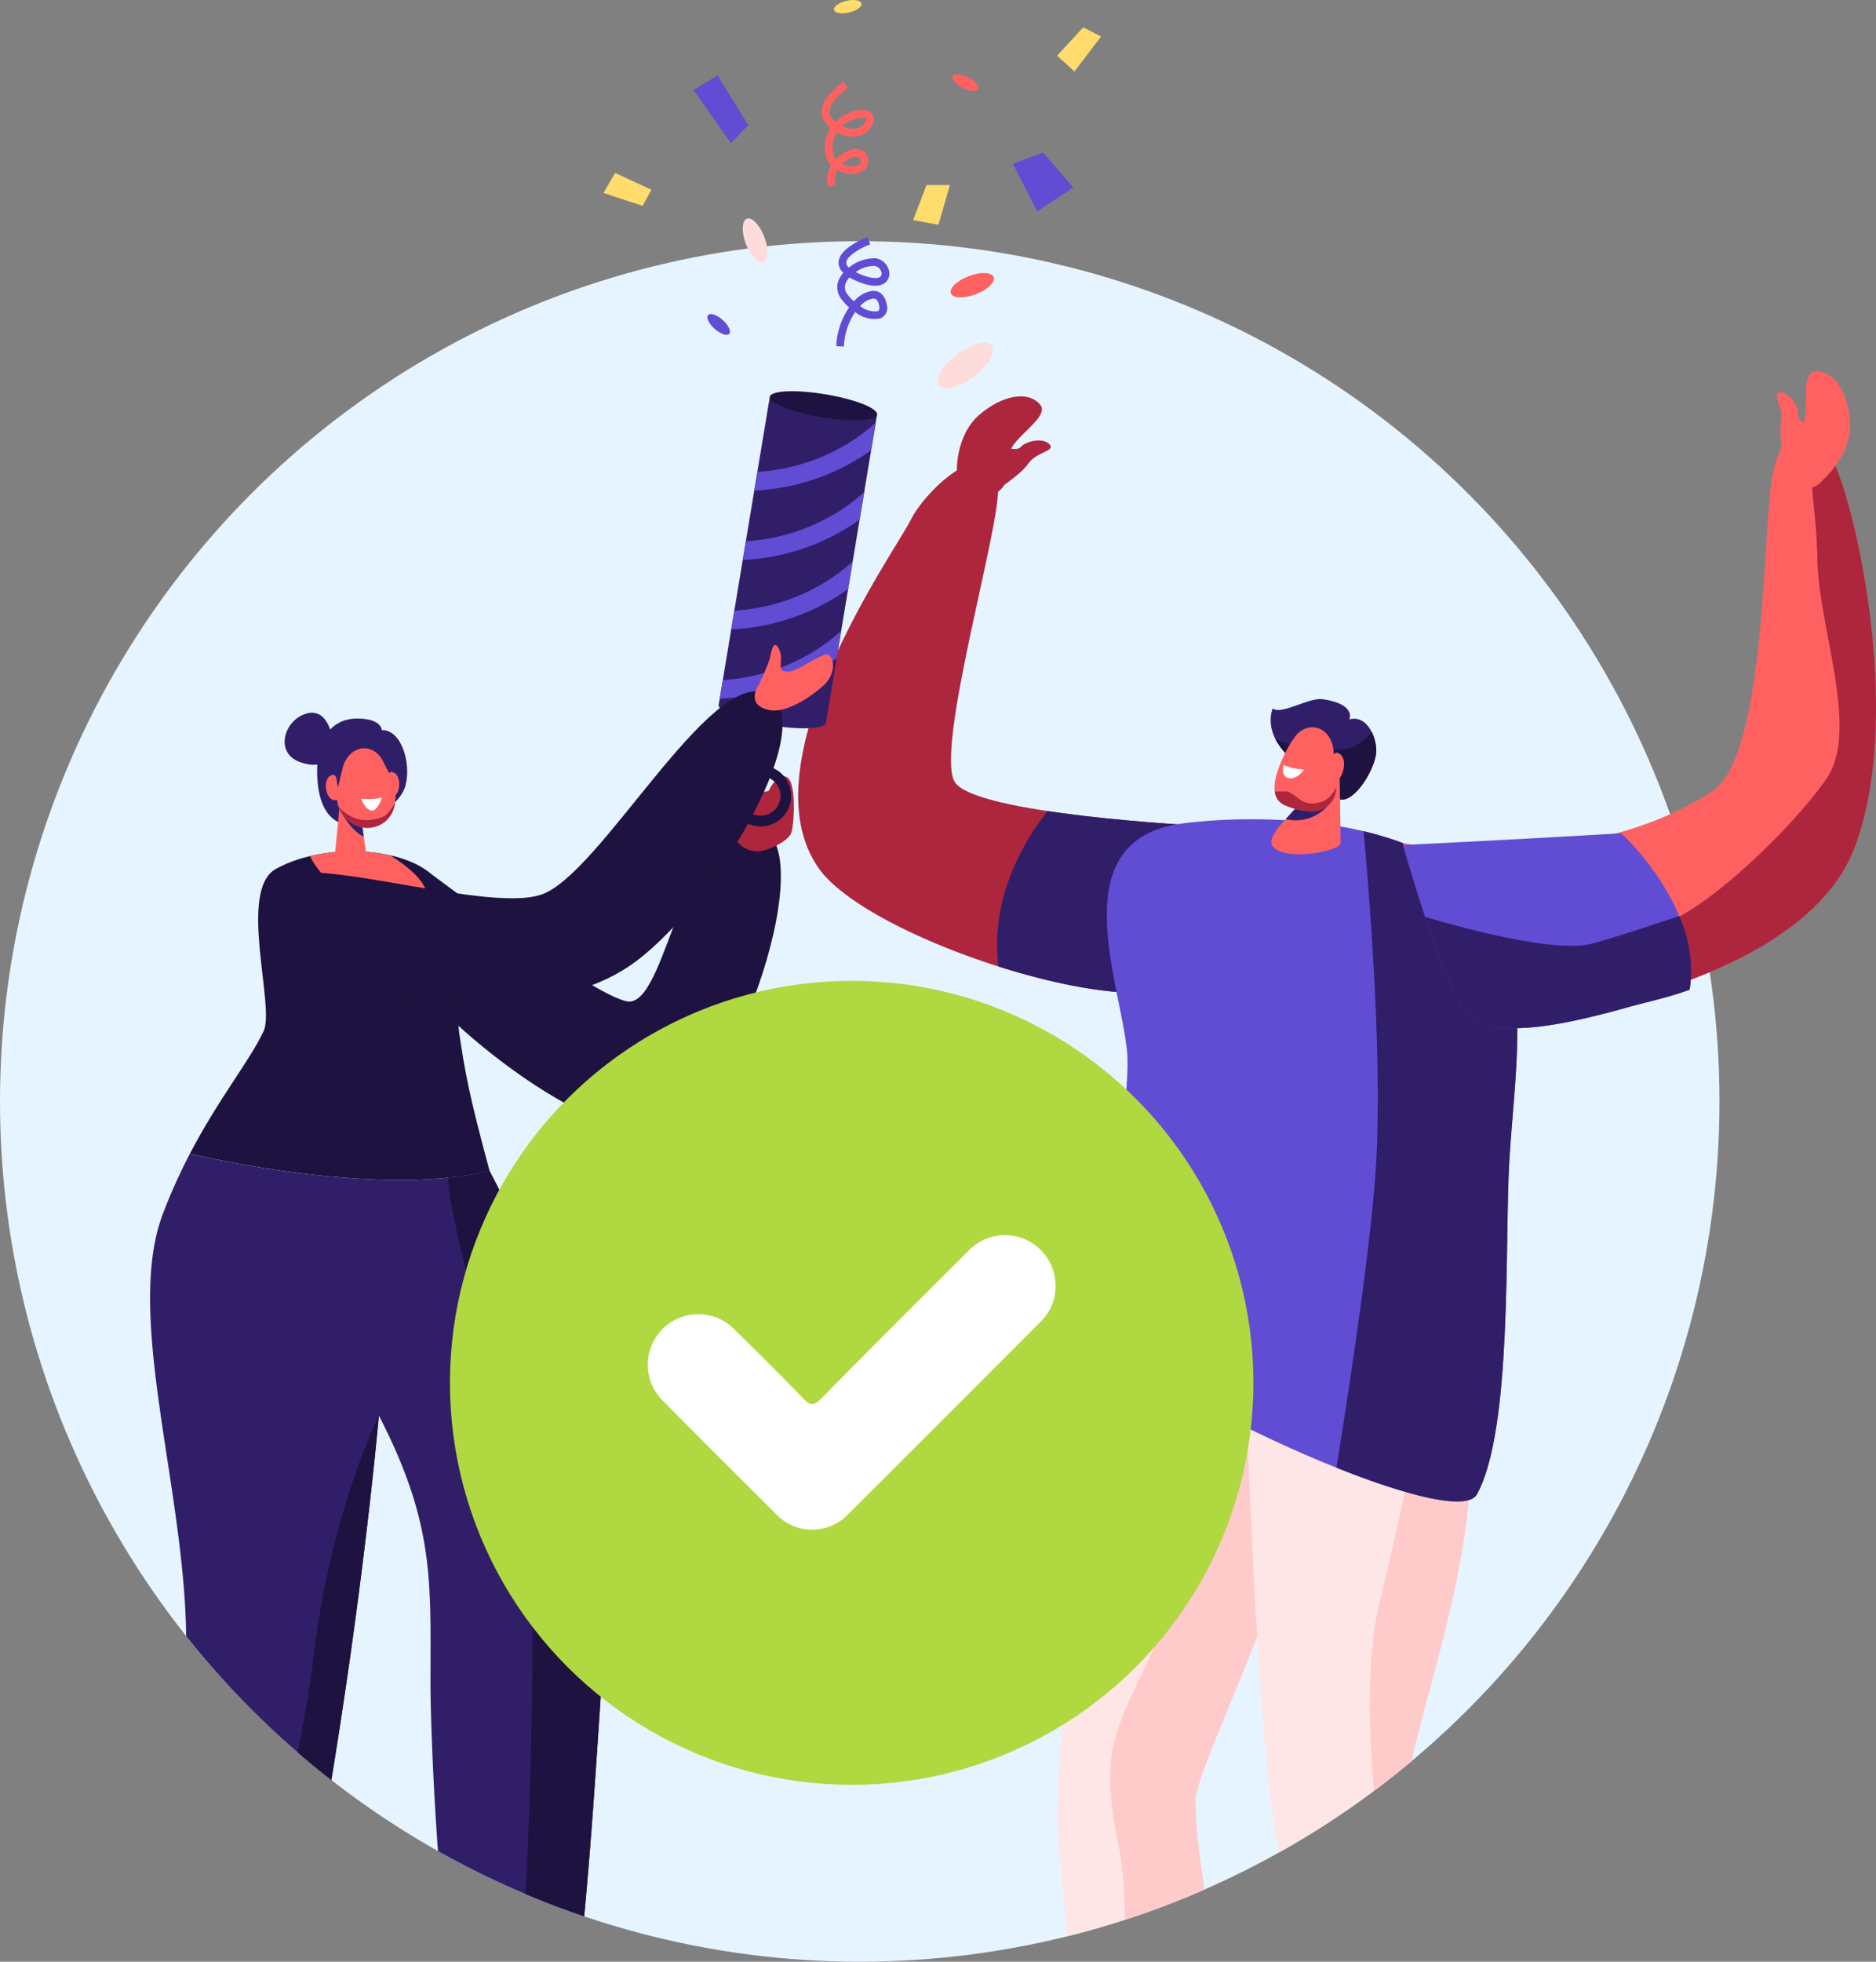 <svg xmlns="http://www.w3.org/2000/svg" xmlns:xlink="http://www.w3.org/1999/xlink" width="233.482" height="244" viewBox="0 0 233.482 244"><rect x="0" y="0" width="233.482" height="244" fill="#808080" stroke="none"/><defs><clipPath id="a"><circle cx="107" cy="107" r="107" transform="translate(-0.171 -0.158)" fill="none"/></clipPath><linearGradient id="b" x1="31.146" y1="-54.998" x2="32.477" y2="-54.998" gradientUnits="objectBoundingBox"><stop offset="0" stop-color="#614cd4"/><stop offset="1" stop-color="#ff8b85"/></linearGradient><linearGradient id="c" x1="31.239" y1="-54.984" x2="32.571" y2="-54.984" xlink:href="#b"/><linearGradient id="d" x1="31.335" y1="-54.97" x2="32.667" y2="-54.97" xlink:href="#b"/><linearGradient id="e" x1="31.43" y1="-54.956" x2="32.762" y2="-54.956" xlink:href="#b"/></defs><g transform="translate(-2000.828 -5078.116)"><g transform="translate(2001 5108.274)"><g clip-path="url(#a)"><ellipse cx="113.5" cy="114" rx="113.5" ry="114" transform="translate(-8.171 -6.158)" fill="#e6f4ff"/><g transform="translate(18.506 18.503)"><g transform="translate(80.661 0.637)"><path d="M2237.014,5540.836a39.437,39.437,0,0,1-1.661-4.55,4.265,4.265,0,0,0-3.31-2.48c-.968-.208-4.283-.527-4.838.212-.5.661,1.4,4.279.616,5.529-.341.544-6.694,3.688-6.624,6.266.033,1.206,14.035.755,16.29-.535C2238.667,5544.6,2238.228,5542.235,2237.014,5540.836Z" transform="translate(-2189.857 -5312.923)" fill="#311e69"/><path d="M2240.278,5459.32a96.631,96.631,0,0,0,2.217-19.477c-.049-12.073-2.534-20.257-2.59-28.055-.039-5.455,22.122-45.565,12.948-57.384s-22.617-5.031-22.617-5.031-8.869,56.981-7.422,67.654c1.059,7.808,2.263,32.016,4.62,44.144C2228.017,5464.178,2239.9,5461.2,2240.278,5459.32Z" transform="translate(-2190.45 -5237.113)" fill="#ffe6e6"/><path d="M2255.729,5356.147a18.784,18.784,0,0,0-4.8-4.436,262.143,262.143,0,0,1-9.185,32.711c-7.12,19.565-11.72,19.231-8.584,34.448,2.476,12.014-1.38,32.153-3.442,40.6.189,1.229.386,2.386.593,3.448.584,3.006,12.465.026,12.845-1.852a96.631,96.631,0,0,0,2.217-19.477c-.049-12.073-2.534-20.257-2.59-28.054C2242.743,5408.076,2264.9,5367.966,2255.729,5356.147Z" transform="translate(-2193.327 -5238.855)" fill="#ffcaca"/><path d="M2284.813,5540.836a39.483,39.483,0,0,1-1.661-4.55,4.265,4.265,0,0,0-3.31-2.48c-.968-.208-4.283-.527-4.839.212-.5.661,1.4,4.279.616,5.529-.341.544-6.693,3.688-6.623,6.266.033,1.206,14.034.755,16.29-.535C2286.467,5544.6,2286.028,5542.235,2284.813,5540.836Z" transform="translate(-2209.327 -5312.923)" fill="#311e69"/><path d="M2283.875,5464.215c.414-8.454,3.284-18.67,2.156-28.868-1.323-11.974-2.286-14.146-3.5-21.813-.85-5.363,14.465-41.61,3.673-51.379s-24.227-4.275-24.227-4.275,1.49,54.082,4.5,64.3c2.2,7.473,1.248,31.7,5.373,43.162C2272.875,5468.179,2283.78,5466.143,2283.875,5464.215Z" transform="translate(-2206.467 -5240.741)" fill="#ffe6e6"/><path d="M2295.343,5364.812a23.166,23.166,0,0,0-2.468-1.949,10.172,10.172,0,0,1,.146,2.022c-.334,9.7-3.009,19.732-5.184,29.1s-.836,27.759,2.007,37.959-2.007,14.883-4.683,22.241c-1.783,4.9,0,11.366,1.387,15.132,3.132-.3,6.413-1.389,6.465-2.441.414-8.454,3.284-18.67,2.156-28.868-1.323-11.973-2.286-14.146-3.5-21.813C2290.82,5410.828,2306.135,5374.58,2295.343,5364.812Z" transform="translate(-2215.606 -5243.397)" fill="#ffcaca"/><path d="M2218.218,5220.374s-28.043-1.421-30.425-5.456c-2.471-4.187,5.887-32.407,5.377-36.658-.862-7.19-8.931.175-10.9,4.181-1.821,3.708-20.775,30.178-11.332,43.315,5.51,7.667,30.984,16.521,41.71,15.3S2218.218,5220.374,2218.218,5220.374Z" transform="translate(-2168.318 -5166.973)" fill="#ad263d"/><g transform="translate(24.759 51.584)"><path d="M2235.233,5250.147s-10.224-.519-18.85-1.817c-2.413,3.01-7.248,10.3-6.124,19.331,7.355,2.334,14.762,3.694,19.406,3.163C2240.392,5269.6,2235.233,5250.147,2235.233,5250.147Z" transform="translate(-2210.093 -5248.33)" fill="#311e69"/></g><path d="M2242.589,5250.563c10.476-1.348,33.255-.959,39.245,12.555,3.884,8.762,2.007,18.961,1.377,29.642-.58,9.843.422,33.2-4.019,41.248-2.9,5.261-44.069-14.16-45.572-19.55s2.6-29.709,2.034-35.491C2234.809,5270.241,2227.444,5252.512,2242.589,5250.563Z" transform="translate(-2194.715 -5197.445)" fill="#614cd4"/><path d="M2284.726,5252.554c.533,5.74,2.349,26.861,1.585,40.942-.5,9.136-2.914,25.5-4.962,38.229,8.679,3.471,16.3,5.461,17.486,3.3,4.441-8.048,3.439-31.4,4.019-41.248.63-10.681,2.507-20.88-1.377-29.642C2298.636,5257.729,2292.017,5254.273,2284.726,5252.554Z" transform="translate(-2214.358 -5198.466)" fill="#311e69"/><g transform="translate(58.801 37.649)"><path d="M2277.327,5227.35s.893-1.922-3.358-2.515c-1.683-.235-5.173,2.026-6.172,1.145,0,0-1.488,3.121,2.567,6.492,3.1,2.581,3.975,4.39,5.8,4.817s4.332-3.7,4.508-5.848C2280.794,5229.973,2279.709,5226.709,2277.327,5227.35Z" transform="translate(-2267.53 -5224.818)" fill="#311e69"/><g transform="translate(0.575 4.079)"><path d="M2281.068,5234.245a5.245,5.245,0,0,0-.576-2.545,6.9,6.9,0,0,1-1.909,1.683c-1.627.937-6.7.87-10.082-.821a8.544,8.544,0,0,0,2.259,2.714c3.1,2.581,3.975,4.39,5.8,4.817S2280.892,5236.395,2281.068,5234.245Z" transform="translate(-2268.501 -5231.7)" fill="#1e1240"/></g><path d="M2276.193,5241.027l.115,8.345c-.34,1.1-7.2,2.25-8.48.314-.376-.567.1-1.57.939-2.554l4.809-5.282Z" transform="translate(-2267.599 -5231.42)" fill="#ff6161"/><path d="M2273.827,5244.208c1.274.172,3.02.385,3.02.385a5.467,5.467,0,0,1-2.862,2.794,5.245,5.245,0,0,1-3.3.27Z" transform="translate(-2268.816 -5232.716)" fill="#311e69"/><path d="M2275.681,5233.51l.34,4.771a2.917,2.917,0,0,1-2.858,2.9,8.061,8.061,0,0,1-3.5-.729c-1.222-.468-1.566-1.839-1.153-3.491a15.918,15.918,0,0,1,2.285-4.906C2272.271,5229.906,2275.232,5230.417,2275.681,5233.51Z" transform="translate(-2267.864 -5227.233)" fill="#ff6161"/><path d="M2279.421,5237.861a4.213,4.213,0,0,0,.293-.836c.137-.547.468-1.326,1.178-.724,1.033.876.142,3.747-1.264,3.629C2278.584,5239.843,2279.091,5238.531,2279.421,5237.861Z" transform="translate(-2272.204 -5229.407)" fill="#ff6161"/><path d="M2272.726,5239.226a7.873,7.873,0,0,1-2.535-.554s-.281.95.219,1.429S2272.091,5240.285,2272.726,5239.226Z" transform="translate(-2268.582 -5230.461)" fill="#fff"/><path d="M2269.713,5243.817c1.48.07,2.017,2.474,5.031,1.078a3.735,3.735,0,0,0,1.3-1.613l.008.1a2.917,2.917,0,0,1-2.858,2.9,8.071,8.071,0,0,1-3.5-.729,2.032,2.032,0,0,1-1.281-1.725A6.915,6.915,0,0,0,2269.713,5243.817Z" transform="translate(-2267.89 -5232.339)" fill="#ad263d"/></g><g transform="translate(19.698)"><path d="M2201.607,5170.953s-.308-4.735,2.847-7.408c2.8-2.373,6.007-3.023,7.525-1.206,1.265,1.515-3.505,4.09-3.768,5.95s.309,4.479-2.68,5.508C2203.312,5174.56,2201.187,5173.018,2201.607,5170.953Z" transform="translate(-2201.554 -5161.294)" fill="#ad263d"/><path d="M2208.654,5176.859s3.179-2.006,4.161-3.451,3.437-1.518,2.621-2.386-2.911-.418-3.59.352-3.1-.662-4.058.623S2207.018,5177.839,2208.654,5176.859Z" transform="translate(-2203.857 -5165.063)" fill="#ad263d"/></g></g><path d="M2087.81,5256.975s22.282,16.846,25.555,16.417c4.709-.617,6.469-22.4,15.453-21.673s-2.516,35.484-11.915,37.564-31.609-16.828-32.224-22.025S2087.81,5256.975,2087.81,5256.975Z" transform="translate(-2053.562 -5197.481)" fill="#1e1240"/><path d="M2154.82,5248.541c-.288-1.136.718-3.4,1.3-4.5s2.91-.981,3.04-1.266,1.2-2.356,2.312-1.582.84,5.888.453,6.911-3.179,2.405-4.451,2.239A3.25,3.25,0,0,1,2154.82,5248.541Z" transform="translate(-2082.139 -5193.129)" fill="#ad263d"/><g transform="translate(70.764)"><path d="M2157.988,5161.394l-6.363,38.32c-.131.786,2.752,1.92,6.438,2.531s6.78.472,6.91-.315l6.363-38.32Z" transform="translate(-2151.621 -5160.697)" fill="#311e69"/><path d="M2175.71,5163.132c-.13.787-3.225.928-6.911.315s-6.569-1.745-6.438-2.532,3.225-.927,6.911-.315S2175.841,5162.346,2175.71,5163.132Z" transform="translate(-2155.994 -5160.219)" fill="#1e1240"/><g transform="translate(0.131 3.906)"><path d="M2171.443,5168.963a24.482,24.482,0,0,1-11.959,3.969l-.386,2.325a27.183,27.183,0,0,0,13.708-4.437q.441-.294.844-.588l.568-3.423A22.673,22.673,0,0,1,2171.443,5168.963Z" transform="translate(-2154.798 -5166.809)" fill="url(#b)"/><path d="M2169.024,5183.527a24.473,24.473,0,0,1-11.959,3.97l-.386,2.324a27.182,27.182,0,0,0,13.708-4.437c.294-.2.575-.393.844-.588l.568-3.422A22.74,22.74,0,0,1,2169.024,5183.527Z" transform="translate(-2153.812 -5172.742)" fill="url(#c)"/><path d="M2166.606,5198.093a24.479,24.479,0,0,1-11.959,3.969l-.386,2.325a27.172,27.172,0,0,0,13.708-4.437q.441-.294.844-.588l.568-3.423A22.615,22.615,0,0,1,2166.606,5198.093Z" transform="translate(-2152.827 -5178.674)" fill="url(#d)"/><path d="M2166.962,5210.5a22.741,22.741,0,0,1-2.774,2.154,24.468,24.468,0,0,1-11.959,3.969l-.386,2.324a27.182,27.182,0,0,0,13.707-4.437c.295-.2.575-.393.844-.588Z" transform="translate(-2151.842 -5184.607)" fill="url(#e)"/></g></g><path d="M2077.887,5296.545c-2.625-9.69-3.05-12.292-3.778-17.1-.792-5.234,4.035-6.838,1.848-12.033-.631-1.5-3.464-4.45-3.813-5.554-1.72-5.444-14.054-6.711-20.875-2.887-4.754,2.666-.068,17.085-1.509,20.165-1.728,3.691-5.562,8.326-9.182,15.253C2046.811,5295.807,2065.267,5299.478,2077.887,5296.545Z" transform="translate(-2035.626 -5199.545)" fill="#1e1240"/><g transform="translate(19.926 57.201)"><path d="M2074.3,5264.326c4.112.4,6.562.147,6.062-2.348-.33-1.642-2.348-3.311-4.528-4.711a22.058,22.058,0,0,0-9.994.08C2066.442,5259.007,2070.779,5263.98,2074.3,5264.326Z" transform="translate(-2065.844 -5256.732)" fill="#ff6161"/></g><path d="M2088.786,5381.084c2.247-29.136-14.226-58.4-14.3-58.682-12.62,2.933-31.075-.738-37.309-2.153a68.372,68.372,0,0,0-3.375,7.509c-5.693,15.065,6.178,42.917,2.006,63.119-3.843,18.609-.307,49.122,1.743,52.441,1.757,2.613,4.407,3.523,7.062-.925,4-6.69,12.385-50.438,16.091-89.577,7.012,13.633,6.418,20.722,6.418,33.565,0,5.079,1.071,42.538,6.982,56.566,1.112,2.64,3.378,1.943,5.118,1.474C2085.582,5442.705,2087.344,5399.766,2088.786,5381.084Z" transform="translate(-2032.223 -5225.402)" fill="#311e69"/><path d="M2114.268,5382.564c2.247-29.136-14.226-58.4-14.3-58.681a40.571,40.571,0,0,1-5.181.828h0c.13,6.594,8.976,34.9,10.009,42.566s.294,38.92-.737,52.927c-.871,11.818-3.763,19.123-.958,26.076a15.785,15.785,0,0,0,1.6-.378C2111.064,5444.185,2112.827,5401.245,2114.268,5382.564Z" transform="translate(-2057.706 -5226.883)" fill="#1e1240"/><g transform="translate(16.747 39.986)"><path d="M2075.351,5230.346s.013-1.406-2.991-1.441-5.279,2.21-5.041,7.275,2.719,6.083,4.412,5.941,5.932-2.232,6.6-4.992S2077.767,5230.276,2075.351,5230.346Z" transform="translate(-2063.258 -5228.182)" fill="#311e69"/><path d="M2081.946,5241.691a3.385,3.385,0,0,0,.075-.7c.006-.451.121-1.119.785-.779.965.493.8,2.892-.321,3.059C2081.657,5243.389,2081.812,5242.274,2081.946,5241.691Z" transform="translate(-2069.18 -5232.749)" fill="#ff6161"/><path d="M2071.635,5246.53l-.663,6.913c-.1,1.139,2.457,4.3,4.375,3.008.561-.379,0-2-.4-3.226l-.859-6.057Z" transform="translate(-2064.752 -5235.361)" fill="#ff6161"/><path d="M2075.2,5251.661c-1.447-.579-2.752-2.931-2.752-2.931l2.364.2Z" transform="translate(-2065.356 -5236.257)" fill="#311e69"/><path d="M2072.2,5237.463l-.638,2.621a3.99,3.99,0,0,0,2.734,4.828,3.421,3.421,0,0,0,4.364-2.878c.437-2.155-.952-4.162-1.428-5.192C2076.147,5234.492,2073.156,5234.5,2072.2,5237.463Z" transform="translate(-2064.947 -5230.728)" fill="#ff6161"/><path d="M2070.645,5242.274a3.353,3.353,0,0,1-.12-.7c-.036-.449-.192-1.109-.833-.729-.931.554-.612,2.938.513,3.032C2071.041,5243.949,2070.815,5242.847,2070.645,5242.274Z" transform="translate(-2064.01 -5233)" fill="#ff6161"/><path d="M2076.531,5245.632a7.822,7.822,0,0,0,2.579-.123,3.113,3.113,0,0,1-.857,1.494C2077.684,5247.391,2076.978,5246.776,2076.531,5245.632Z" transform="translate(-2067.018 -5234.946)" fill="#fff"/><path d="M2074.767,5248.714a5.228,5.228,0,0,0,2.858-.543,5.387,5.387,0,0,0,1.216-1.609c-.007.04-.01.08-.018.119a3.422,3.422,0,0,1-4.364,2.878,3.831,3.831,0,0,1-2.617-2.482A4.95,4.95,0,0,0,2074.767,5248.714Z" transform="translate(-2065.108 -5235.375)" fill="#ad263d"/><path d="M2066.479,5231.218s-.423-4.2-3.243-3.439-4.088,4.905-.817,6.062S2066.865,5232.8,2066.479,5231.218Z" transform="translate(-2060.479 -5227.686)" fill="#311e69"/></g><path d="M2059.031,5405.983c-1.339,12.028-10.18,46.466-10.721,61.692a6.543,6.543,0,0,0,2.854-2.9c4-6.69,12.385-50.438,16.091-89.577C2067.254,5375.2,2061.1,5387.442,2059.031,5405.983Z" transform="translate(-2038.776 -5247.784)" fill="#1e1240"/><path d="M2056.487,5247.41c1.766-5.343,26.951,3.64,34.281,1.05s20.9-28.068,27.94-25.011-5.834,25.535-16.188,33.311c-8.883,6.67-22.609,5.38-29.982,3.545S2054.549,5253.276,2056.487,5247.41Z" transform="translate(-2042.012 -5185.871)" fill="#1e1240"/><path d="M2099.231,5528.016c.419-2.514-1.78-10.727-1.47-11.939.377-1.474,11.593-1.681,12.292-1.047,1.3,1.174-1.175,9.726-.14,11.521.452.782,9.38,2.094,9.379,7.083,0,1.758-19.713.848-19.713.848A22.875,22.875,0,0,1,2099.231,5528.016Z" transform="translate(-2058.906 -5304.603)" fill="#965242"/><path d="M2037.7,5528.016c.638-2.514-.844-10.727-.427-11.939.505-1.474,11.74-1.681,12.384-1.047,1.194,1.174-2.025,9.726-1.146,11.521.384.782,9.2,2.094,8.76,7.083-.154,1.758-19.786.848-19.786.848A22.71,22.71,0,0,1,2037.7,5528.016Z" transform="translate(-2034.249 -5304.603)" fill="#965242"/><path d="M2159.7,5218.408a31.119,31.119,0,0,0,1.3-3.007c.235-.819.482-2.853,1.2-1.445s-.367,2.628.8,2.813,2.446-1,4.819-2.066c1.095-.494,1.924,2.106-.21,3.944-2.542,2.19-5.03,3.212-6.51,2.936C2157.9,5220.988,2159.7,5218.408,2159.7,5218.408Z" transform="translate(-2083.943 -5181.911)" fill="#ff6161"/><g transform="translate(72.204 46.542)"><path d="M2157.842,5246.331a3.792,3.792,0,1,1,3.792-3.792A3.8,3.8,0,0,1,2157.842,5246.331Zm0-6.257a2.465,2.465,0,1,0,2.465,2.465A2.468,2.468,0,0,0,2157.842,5240.074Z" transform="translate(-2154.05 -5238.747)" fill="#1e1240"/></g></g></g></g><g transform="translate(2075.94 5078.116)"><path d="M2157.073,5127.141c.567,1.5,1.541,2.512,2.175,2.272s.689-1.648.122-3.144-1.541-2.512-2.175-2.271S2156.505,5125.646,2157.073,5127.141Z" transform="translate(-2139.352 -5096.791)" fill="#ffdcdc"/><path d="M2201.994,5095.4c.866.436,1.718.492,1.9.125s-.368-1.019-1.233-1.455-1.718-.492-1.9-.125S2201.128,5094.965,2201.994,5095.4Z" transform="translate(-2157.292 -5084.465)" fill="#ff6161"/><path d="M2200.013,5151.471c-1.809,1.369-2.8,3.1-2.223,3.87s2.519.279,4.328-1.091,2.8-3.1,2.223-3.871S2201.823,5150.1,2200.013,5151.471Z" transform="translate(-2156.029 -5107.402)" fill="#ffdcdc"/><path d="M2150.162,5145.868c.726.643,1.536.914,1.808.606s-.095-1.079-.822-1.722-1.536-.914-1.808-.605S2149.436,5145.226,2150.162,5145.868Z" transform="translate(-2136.325 -5104.959)" fill="#614cd4"/><path d="M2177.722,5079.67c.944-.222,1.634-.726,1.539-1.126s-.935-.546-1.879-.324-1.633.726-1.539,1.126S2176.779,5079.892,2177.722,5079.67Z" transform="translate(-2147.153 -5078.116)" fill="#ffdc6c"/><path d="M2203.452,5138.056c1.471-.558,2.471-1.516,2.234-2.139s-1.621-.678-3.091-.12-2.471,1.516-2.234,2.14S2201.981,5138.614,2203.452,5138.056Z" transform="translate(-2157.129 -5101.453)" fill="#ff6161"/><g transform="translate(28.968 29.49)"><path d="M2177.275,5141.481l-.957-.04a9.177,9.177,0,0,1,1.6-4.824,6.57,6.57,0,0,1-.97-1.046,2.362,2.362,0,0,1-.137-2.728,3.665,3.665,0,0,1,.381-.532,1.731,1.731,0,0,1-.586-1.306c.061-1.749,3.24-3,3.6-3.132l.337.9c-1.221.462-2.955,1.471-2.982,2.269a.858.858,0,0,0,.324.617,5.1,5.1,0,0,1,3.335-1.149,2,2,0,0,1,1.617,1.4,1.486,1.486,0,0,1-.388,1.6c-.5.442-1.581.752-3.845-.285a6.793,6.793,0,0,1-.647-.337,2.71,2.71,0,0,0-.324.438,1.4,1.4,0,0,0,.081,1.676,5.644,5.644,0,0,0,.8.871,3.68,3.68,0,0,1,2.286-1.309c.919-.062,1.594.556,1.789,1.652a1.427,1.427,0,0,1-.741,1.755,3.765,3.765,0,0,1-3.17-.772A8.02,8.02,0,0,0,2177.275,5141.481Zm2.018-5.022a2.947,2.947,0,0,0,2.18.633c.069-.03.281-.121.177-.708-.161-.906-.628-.873-.782-.864A2.773,2.773,0,0,0,2179.293,5136.459Zm-.555-4.235c.085.044.174.087.268.13,1.6.735,2.505.707,2.814.436a.579.579,0,0,0,.1-.6,1.05,1.05,0,0,0-.819-.734A4,4,0,0,0,2178.739,5132.224Z" transform="translate(-2176.318 -5127.872)" fill="#614cd4"/></g><g transform="translate(27.136 10.169)"><path d="M2175.934,5095.273l.551.783c-.643.452-2.441,1.985-2.292,3.062a1.983,1.983,0,0,0,.748,1.167,5,5,0,0,1,2.984-1.488c1.4-.153,1.721.539,1.8.844.2.808-.569,1.883-1.642,2.3a3.723,3.723,0,0,1-2.937-.377,3.453,3.453,0,0,0-.526,2.316,2,2,0,0,0,.4,1.005,4.764,4.764,0,0,1,.7-.578c1.761-1.207,2.682-.465,2.922-.209a1.562,1.562,0,0,1,.081,1.99,2.694,2.694,0,0,1-2.726.494,3.675,3.675,0,0,1-.818-.331,2.416,2.416,0,0,0-.216,1.8l-.905.313a3.362,3.362,0,0,1,.362-2.707,2.941,2.941,0,0,1-.75-1.661,4.454,4.454,0,0,1,.678-2.963,2.915,2.915,0,0,1-1.1-1.785C2172.987,5097.4,2175.632,5095.485,2175.934,5095.273Zm1.759,5.792c.014,0,.027-.01.039-.014.712-.278,1.119-.942,1.06-1.182-.019-.076-.242-.176-.761-.119a4.008,4.008,0,0,0-2.258,1.06A2.74,2.74,0,0,0,2177.693,5101.064Zm0,4.605a.609.609,0,0,0,.276-.167.593.593,0,0,0-.021-.747c-.225-.239-.786-.274-1.684.342a3.95,3.95,0,0,0-.482.385,2.694,2.694,0,0,0,.473.177A2.561,2.561,0,0,0,2177.688,5105.67Z" transform="translate(-2173.228 -5095.273)" fill="#ff6161"/></g><path d="M2128.883,5114.4l-1.441,2.5,4.866,1.605,1.093-2.011Z" transform="translate(-2127.442 -5092.896)" fill="#ffdc6c"/><path d="M2225.939,5083.848l-3.255,3.53,2.165,1.964,3.309-4.344Z" transform="translate(-2166.236 -5080.451)" fill="#ffdc6c"/><path d="M2194.121,5116.945l-1.676,4.371,3.165.569,1.421-4.94Z" transform="translate(-2153.919 -5093.932)" fill="#ffdc6c"/><path d="M2153.154,5100.137l-3.824-6.175-3.008,1.8,4.673,6.615Z" transform="translate(-2135.132 -5084.57)" fill="#614cd4"/><path d="M2213.4,5111.532l3.018,5.91,4.51-2.955-3.764-4.345Z" transform="translate(-2162.453 -5091.16)" fill="#614cd4"/></g><path d="M2295.324,5219.721s22.135,4.139,38.446-6.41c6.749-4.364,6.295-32.08,7.509-39.192.752-4.409,3.677-9.242,7.357-2.407,3.036,5.639,9.082,32.6,2.839,48.706-4.086,10.54-18.126,16.025-27.341,18.557-5.033,1.383-17.821,6.064-20.983,1.679C2299.885,5236.121,2295.324,5219.721,2295.324,5219.721Z" transform="translate(-119.884 -36.735)" fill="#ff6161"/><g transform="translate(2175.44 5181.766)"><path d="M2322.477,5253c-15.431.9-27.153,1.452-27.153,1.452s4.514,16.235,7.749,20.721c3.13,4.341,15.709.707,20.691-.662,2.123-.583,4.785-1.143,7.241-2.069C2332.513,5263.841,2324.942,5255.215,2322.477,5253Z" transform="translate(-2295.324 -5253)" fill="#614cd4"/></g><path d="M2340.882,5240.57c9.215-2.531,23.255-8.017,27.341-18.557,6.243-16.105.2-43.067-2.839-48.706-.217-.4-.431-.763-.643-1.086a1.9,1.9,0,0,0-.612.63c-2.09,3.6-.668,4.683-.478,13.294s5.328,21.238,1.064,27.257-12.792,14.047-17.913,16.852c-3.116,1.707-7.447,7.417-10.361,11.628C2338.186,5241.372,2339.736,5240.886,2340.882,5240.57Z" transform="translate(-136.632 -38.331)" fill="#ad263d"/><g transform="translate(2221.945 5124.307)"><path d="M2380.008,5169.5s3.616-3.073,3.341-7.2c-.244-3.663-2.006-6.419-4.368-6.245-1.969.145-.5,5.363-1.653,6.847s-3.433,2.894-2.092,5.757C2376.23,5170.788,2378.817,5171.242,2380.008,5169.5Z" transform="translate(-2374.211 -5156.052)" fill="#ff6161"/><path d="M2374.75,5169.368s-.77-3.68-.414-5.39-1.3-3.525-.109-3.542,2.325,1.8,2.244,2.824,2.635,1.77,2.376,3.349S2375.186,5171.225,2374.75,5169.368Z" transform="translate(-2373.789 -5157.837)" fill="#ff6161"/></g><path d="M2332.894,5279.521a16.44,16.44,0,0,0-1.3-9.142c-3.521,1.145-7.83,2.617-10.906,3.431-4.585,1.214-16.476-2.076-20.725-3.338,1.518,4.552,3.413,9.58,5,11.78,3.13,4.341,15.71.707,20.692-.662C2327.776,5281.007,2330.439,5280.447,2332.894,5279.521Z" transform="translate(-121.773 -78.313)" fill="#311e69"/></g><g transform="translate(-4415.042 3.119)"><circle cx="50" cy="50" r="50" transform="translate(4471.04 118.879)" fill="#afd841"/><path d="M4610.024,238.923a6.1,6.1,0,0,1-1.87,4.43q-11.93,11.949-23.886,23.871a6.166,6.166,0,0,1-9.079-.029q-7.027-6.95-13.976-13.979a6.287,6.287,0,1,1,8.885-8.894c2.873,2.822,5.735,5.656,8.531,8.553.833.864,1.293.972,2.208.042,6.034-6.13,12.13-12.2,18.226-18.272a6.285,6.285,0,0,1,10.96,4.278Z" transform="translate(-63.617 -82.054)" fill="#fff"/></g></svg>